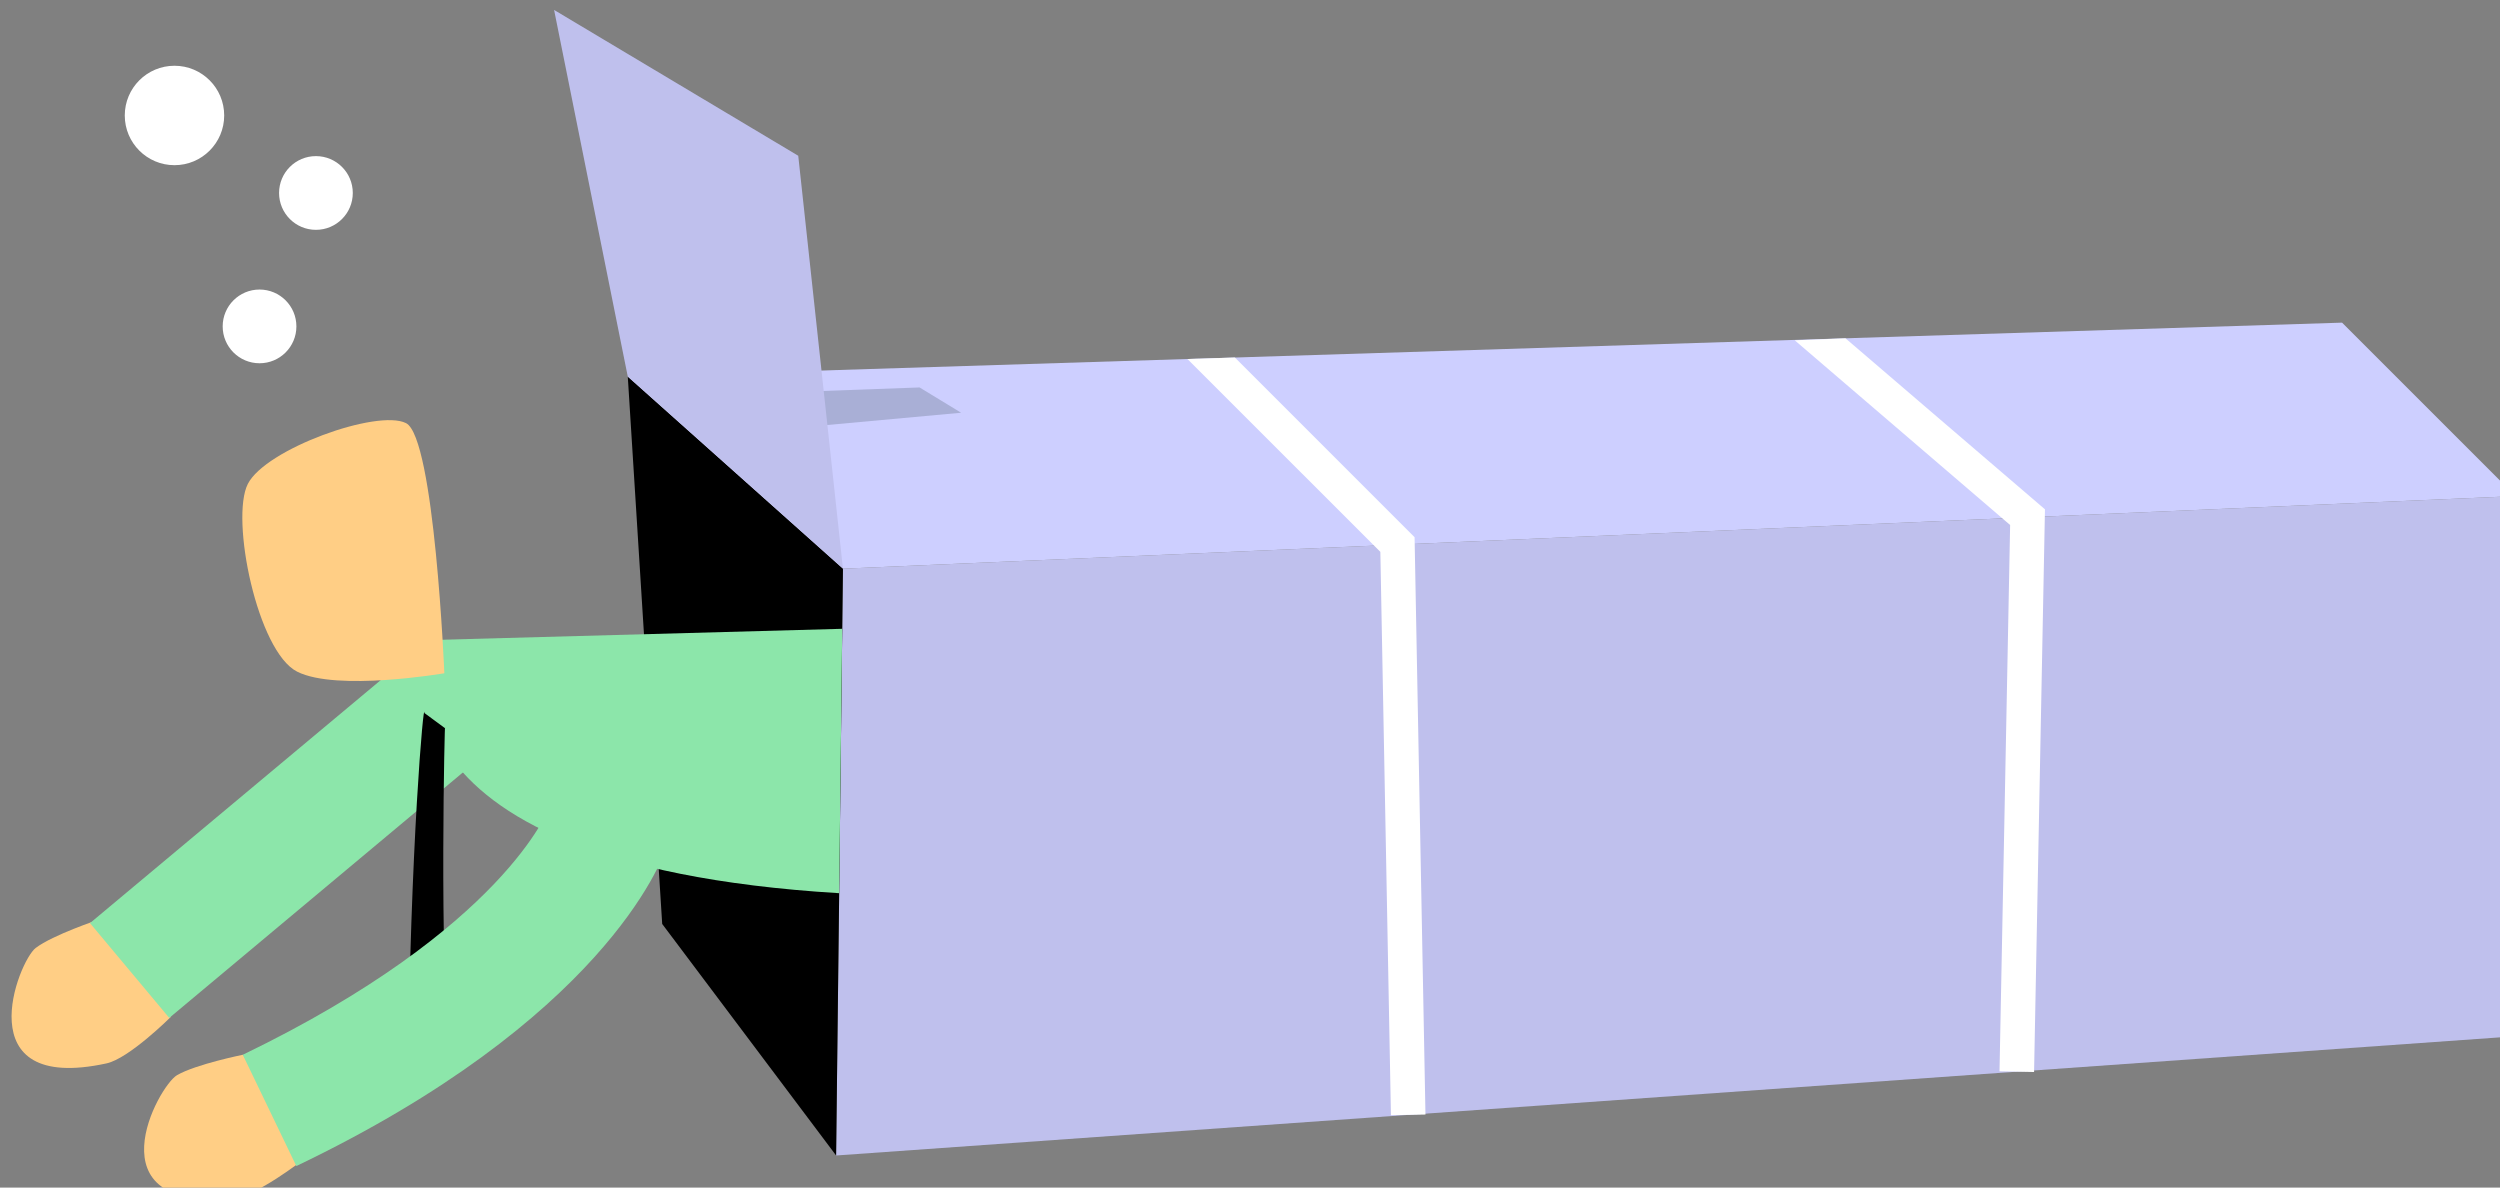 <?xml version="1.0" encoding="UTF-8" standalone="no"?>
<!-- Created with Inkscape (http://www.inkscape.org/) -->

<svg
   width="83.963"
   height="39.886"
   viewBox="0 0 22.215 10.553"
   version="1.1"
   id="svg1"
   sodipodi:docname="primer07.svg"
   inkscape:version="1.3.1 (91b66b0, 2023-11-16)"
   xmlns:inkscape="http://www.inkscape.org/namespaces/inkscape"
   xmlns:sodipodi="http://sodipodi.sourceforge.net/DTD/sodipodi-0.dtd"
   xmlns="http://www.w3.org/2000/svg"
   xmlns:svg="http://www.w3.org/2000/svg">
  <rect x="0" y="0" width="22.215" height="10.553" fill="#808080" stroke="none"/>
  <sodipodi:namedview
     id="namedview1"
     pagecolor="#ffffff"
     bordercolor="#000000"
     borderopacity="0.25"
     inkscape:showpageshadow="2"
     inkscape:pageopacity="0.0"
     inkscape:pagecheckerboard="0"
     inkscape:deskcolor="#d1d1d1"
     inkscape:zoom="5.9168985"
     inkscape:cx="41.998355"
     inkscape:cy="19.942881"
     inkscape:window-width="1312"
     inkscape:window-height="449"
     inkscape:window-x="0"
     inkscape:window-y="25"
     inkscape:window-maximized="0"
     inkscape:current-layer="svg1" />
  <defs
     id="defs1" />
  <g
     id="layer1"
     transform="translate(-2.39,-8.584)">
    <g
       id="g44"
       style="display:inline"
       transform="matrix(0.265,0,0,0.265,-63.307,-47.383)">
      <polygon
         fill="#cdcfff"
         points="276.179,230.265 268.964,223.825 326.447,222.015 332.264,227.831 "
         id="polygon33" />
      <polygon
         fill="#bfc0ed"
         points="332.264,227.831 331.991,245.963 275.95,249.942 276.179,230.265 "
         id="polygon34" />
      <polygon
         fill="#ffffff"
         points="295.715,248.569 294.554,248.591 294.199,229.701 287.73,223.234 289.321,223.184 295.347,229.21 295.712,248.567 "
         id="polygon35" />
      <polygon
         fill="#ffffff"
         points="316.12,247.14 316.122,247.143 314.961,247.12 315.317,228.801 308.094,222.607 309.796,222.54 316.485,228.275 "
         id="polygon36" />
      <path
         fill="#ffce85"
         d="m 253.64,245.296 c 0,0 -1.396,1.394 -2.156,1.558 -4.729,1.028 -2.95,-3.432 -2.374,-3.871 0.577,-0.439 2.119,-0.952 2.119,-0.952 z"
         id="path36" />
      <polygon
         points="276.179,230.265 275.95,249.942 270.118,242.178 268.964,223.825 "
         id="polygon37" />
      <polygon
         fill="#8ce6aa"
         points="253.589,245.329 250.931,242.15 262.274,232.669 264.93,235.848 "
         id="polygon38" />
      <path
         fill="#8ce6aa"
         d="m 276.154,232.281 -13.873,0.379 c 0,0 -2.714,7.491 13.771,8.487 z"
         id="path38" />
      <circle
         fill="#ffffff"
         cx="256.616"
         cy="222.141"
         r="1.236"
         id="circle38" />
      <circle
         fill="#ffffff"
         cx="258.507"
         cy="217.667"
         r="1.236"
         id="circle39" />
      <circle
         fill="#ffffff"
         cx="253.764"
         cy="215.068"
         r="1.667"
         id="circle40" />
      <polygon
         fill="#a9afd6"
         points="273.538,225.641 272.083,224.43 278.748,224.188 280.142,225.036 "
         id="polygon40" />
      <polygon
         fill="#bfc0ed"
         points="276.179,230.265 274.68,216.419 266.493,211.529 268.964,223.825 "
         id="polygon41" />
      <path
         d="m 262.837,235.615 c -0.003,-0.664 -0.209,7.92 0.162,10.982 l -1.411,0.941 c 0.082,-8.031 0.542,-12.992 0.558,-12.432 z"
         id="path41" />
      <path
         fill="#ffce85"
         d="m 258.062,250.098 c 0,0 -1.555,1.213 -2.329,1.284 -4.821,0.444 -2.511,-3.766 -1.885,-4.132 0.625,-0.366 2.22,-0.688 2.22,-0.688 z"
         id="path42" />
      <path
         fill="#8ce6aa"
         d="m 256.054,246.565 c 8.795,-4.251 10.252,-8.26 10.283,-8.297 v 0 l 0.831,0.316 -0.844,-0.274 v 0.003 l 3.938,1.275 c -0.151,0.531 -2.199,5.819 -12.412,10.708 v 0 z"
         id="path43" />
      <path
         fill="#ffce85"
         d="m 262.813,233.772 c 0,0 -3.604,0.619 -4.936,-0.054 -1.332,-0.672 -2.246,-5.125 -1.654,-6.294 0.592,-1.17 4.347,-2.522 5.306,-2.039 0.956,0.484 1.284,8.387 1.284,8.387 z"
         id="path44" />
    </g>
  </g>
</svg>
